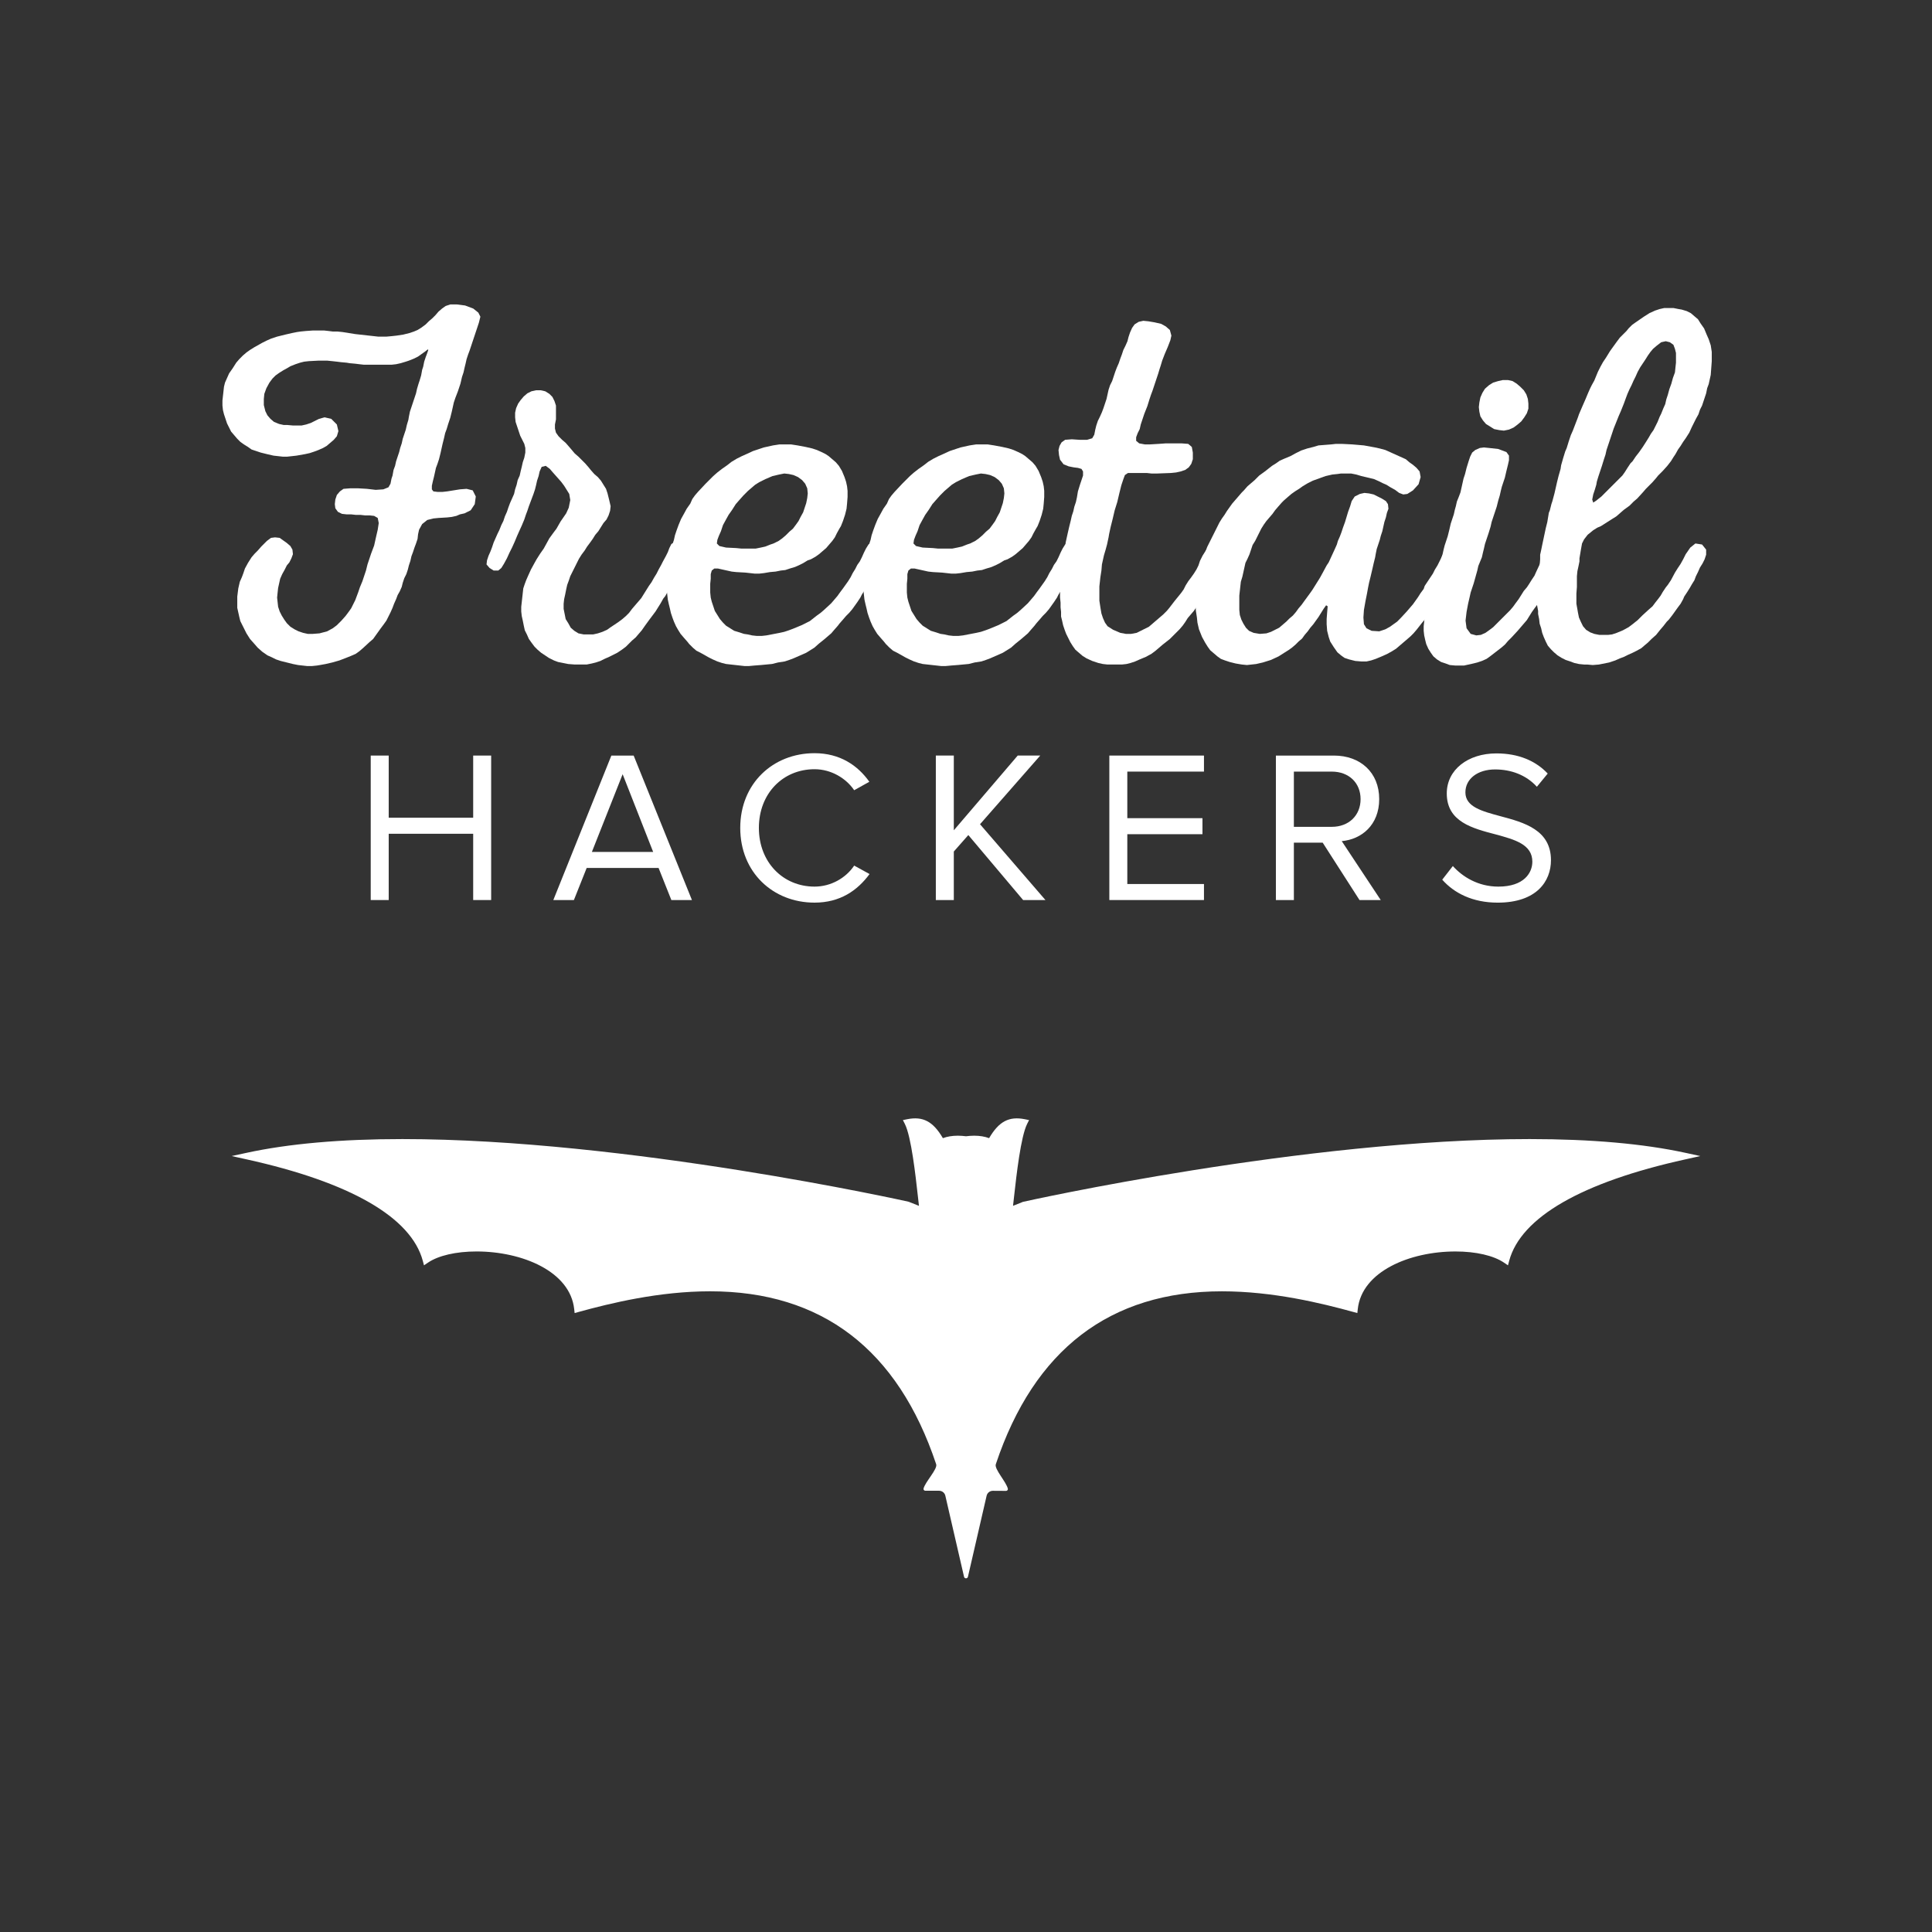 <?xml version="1.0" encoding="utf-8"?>
<!-- Generator: Adobe Illustrator 16.0.0, SVG Export Plug-In . SVG Version: 6.00 Build 0)  -->
<!DOCTYPE svg PUBLIC "-//W3C//DTD SVG 1.1//EN" "http://www.w3.org/Graphics/SVG/1.1/DTD/svg11.dtd">
<svg version="1.1" id="Layer_1" xmlns="http://www.w3.org/2000/svg" xmlns:xlink="http://www.w3.org/1999/xlink" x="0px" y="0px"
	 width="500px" height="500px" viewBox="0 0 500 500" enable-background="new 0 0 500 500" xml:space="preserve">
<rect x="0" y="0" width="500" height="500" fill="#333333" stroke="none"/>
<g>
	<polygon fill="#FFFFFF" points="59.818,111.704 58.76,109.592 57.968,107.213 57.703,106.153 57.569,104.964 57.569,103.644 
		57.968,100.074 58.232,99.016 59.29,96.636 60.216,95.316 61.139,93.862 61.934,92.937 62.859,92.009 63.785,91.218 64.709,90.559
		65.767,89.896 67.881,88.707 68.939,88.177 70.13,87.647 71.715,87.119 73.829,86.593 75.547,86.196 76.868,85.931 77.795,85.798
		79.117,85.666 80.967,85.533 83.876,85.533 85.065,85.666 86.121,85.798 87.311,85.798 88.634,85.931 91.938,86.459 97.886,87.119
		100.001,87.119 101.455,86.987 102.645,86.855 104.362,86.593 105.949,86.196 107.138,85.798 108.064,85.403 109.12,84.741
		110.178,83.948 110.971,83.154 111.896,82.361 112.689,81.567 113.484,80.645 114.406,79.85 115.334,79.188 116.523,78.793
		118.241,78.793 120.355,79.058 122.472,79.85 123.793,80.907 124.323,81.965 123.924,83.551 121.545,90.689 121.148,91.747
		120.755,92.937 120.487,94.126 120.224,95.184 119.961,96.373 119.564,97.562 119.166,99.282 118.506,101.265 117.845,102.981
		117.447,104.171 116.918,106.55 116.523,108.137 115.992,109.724 115.596,111.045 115.202,112.103 114.937,113.292
		114.539,114.877 114.01,117.257 113.615,118.843 113.22,120.033 112.823,121.089 112.294,123.47 112.026,124.527 111.764,125.716
		111.764,126.642 112.16,127.17 113.22,127.304 114.539,127.304 115.729,127.17 119.034,126.642 120.755,126.511 122.338,126.907
		123.131,128.492 122.867,130.475 121.811,132.062 120.224,132.854 119.034,133.118 118.108,133.514 116.918,133.779
		115.729,133.912 113.484,134.046 112.16,134.176 110.574,134.571 109.254,135.63 108.458,137.084 108.194,138.272 108.064,139.463
		107.667,140.651 107.269,141.71 106.875,142.899 106.478,143.958 106.212,145.147 105.815,146.337 105.553,147.394
		105.156,148.583 104.626,149.641 104.229,150.83 103.967,151.886 103.437,153.079 102.909,154.003 102.514,155.059
		101.983,156.249 101.588,157.308 101.058,158.497 100.001,160.61 99.34,161.536 98.547,162.594 96.564,165.37 95.639,166.163
		93.92,167.749 92.996,168.542 92.069,169.203 90.88,169.731 89.559,170.26 87.839,170.921 85.988,171.45 84.271,171.847
		82.816,172.109 82.023,172.241 80.705,172.376 79.513,172.376 77.134,172.109 75.811,171.847 72.64,171.054 71.449,170.657
		70.393,170.129 69.203,169.599 67.881,168.675 66.691,167.616 65.767,166.56 64.709,165.37 63.785,163.915 62.198,160.744
		61.934,159.688 61.405,157.308 61.405,154.399 61.669,152.283 62.066,150.565 62.595,149.376 62.99,148.32 63.388,147.131
		64.182,145.675 65.104,144.222 65.898,143.298 66.691,142.503 67.617,141.446 69.07,139.993 70.13,139.199 71.187,139.067
		72.375,139.199 74.226,140.521 75.151,141.314 75.679,142.239 75.811,143.429 75.415,144.485 74.888,145.542 74.226,146.337
		73.698,147.394 73.036,148.583 72.509,149.773 71.979,152.152 71.847,153.342 71.715,154.662 71.979,157.041 72.375,158.234
		72.904,159.29 73.565,160.349 74.226,161.272 75.151,162.197 76.208,162.859 77.264,163.387 78.457,163.783 79.646,164.049
		80.967,164.049 82.686,163.915 84.668,163.387 86.121,162.594 87.178,161.8 88.369,160.61 89.427,159.421 90.219,158.365
		90.88,157.438 91.938,155.323 92.729,153.209 93.127,152.02 93.787,150.432 94.713,147.658 95.108,146.072 96.035,143.298
		96.828,141.183 97.357,138.802 97.756,137.084 98.018,135.364 97.756,134.046 96.828,133.514 95.639,133.381 94.448,133.381
		93.259,133.251 92.069,133.251 90.88,133.118 89.69,133.118 88.5,132.985 87.444,132.458 86.782,131.532 86.649,130.475
		86.782,129.286 87.178,128.096 87.972,127.17 88.897,126.511 90.616,126.378 92.729,126.378 94.979,126.511 97.225,126.774
		99.207,126.642 100.529,126.113 101.058,125.188 101.322,123.865 101.588,123.072 101.85,121.62 102.246,120.562 102.514,119.372
		103.306,116.993 103.568,115.935 103.967,114.745 104.229,113.556 105.023,111.175 105.288,109.988 105.685,108.665
		105.815,107.872 106.082,106.55 107.667,101.792 107.932,100.602 108.327,99.282 108.592,98.488 108.988,97.167 109.254,95.712
		109.517,94.919 109.781,93.597 110.178,92.406 110.574,91.351 110.841,90.559 110.707,90.425 110.047,90.953 108.194,92.274
		107.138,92.804 105.815,93.333 105.023,93.597 103.701,93.994 102.514,94.257 101.322,94.391 94.185,94.391 92.996,94.257
		91.938,94.126 90.485,93.994 89.69,93.862 88.237,93.729 87.178,93.597 85.988,93.465 84.668,93.333 82.42,93.333 79.91,93.465
		78.72,93.597 77.661,93.862 76.475,94.257 75.151,94.785 74.489,95.184 73.299,95.844 72.242,96.506 71.319,97.167 70.525,97.958
		69.732,99.016 68.939,100.472 68.409,101.923 68.277,103.247 68.277,104.833 68.676,106.416 69.203,107.477 69.997,108.402
		70.92,109.192 72.242,109.724 73.432,109.988 74.357,109.988 75.811,110.119 78.058,110.119 79.247,109.854 80.438,109.46
		82.554,108.402 84.006,108.005 85.727,108.402 87.178,109.854 87.575,111.572 87.178,112.896 86.386,113.82 84.537,115.407
		83.609,115.935 82.42,116.463 81.363,116.861 80.173,117.257 78.984,117.521 76.736,117.917 74.357,118.183 73.168,118.183
		70.788,117.917 69.07,117.521 67.483,117.127 65.104,116.33 64.182,115.672 63.122,115.011 62.198,114.351 61.405,113.556 	"/>
	<polygon fill="#FFFFFF" points="134.631,112.762 133.441,109.192 133.311,108.003 133.311,106.813 133.574,105.626
		134.104,104.434 134.764,103.51 135.557,102.584 136.483,101.792 137.539,101.265 138.73,100.999 139.918,100.999 141.11,101.265
		142.165,101.923 142.959,102.717 143.488,103.774 143.884,104.964 143.884,108.532 143.621,109.854 143.621,110.913
		143.884,111.971 144.545,112.895 145.471,113.82 146.396,114.613 147.32,115.672 148.775,117.39 149.699,118.183 151.419,119.899
		152.344,120.957 152.871,121.62 153.798,122.676 154.724,123.47 155.518,124.396 156.839,126.511 157.234,127.7 157.63,129.286
		158.028,131.002 157.894,132.192 157.5,133.381 156.971,134.44 156.178,135.364 154.854,137.48 154.062,138.403 153.402,139.463
		152.741,140.389 151.947,141.446 151.285,142.503 150.492,143.562 149.832,144.619 147.586,149.113 147.188,150.301
		146.793,151.358 146.527,152.548 146.264,153.872 146,155.059 145.868,156.249 145.868,157.571 146.396,160.217 147.057,161.272
		147.717,162.461 148.643,163.256 149.699,163.915 151.021,164.181 153.534,164.181 154.724,163.915 155.913,163.52
		157.103,162.989 158.028,162.329 160.01,161.007 161.068,160.217 161.993,159.421 162.784,158.628 163.578,157.571
		165.959,154.795 167.941,151.622 168.6,150.699 169.264,149.51 169.922,148.451 170.453,147.394 171.113,146.205 171.51,145.41
		172.302,143.958 172.832,142.899 173.229,141.842 173.756,140.782 174.948,140.123 176.664,140.521 177.854,141.842
		177.854,143.298 177.458,144.485 176.401,146.733 175.87,147.79 175.212,148.848 174.152,150.963 172.832,153.079 172.17,154.269
		171.643,154.929 170.98,156.118 169.659,158.234 168.072,160.349 167.015,161.8 166.09,163.123 164.504,164.973 163.578,165.766
		161.993,167.352 160.935,168.146 159.745,168.938 157.63,169.997 156.44,170.524 155.384,171.054 154.193,171.45 153.135,171.713
		151.814,171.979 148.775,171.979 147.057,171.847 144.412,171.318 143.354,170.921 142.033,170.26 140.052,168.938
		139.125,168.146 138.333,167.352 137.539,166.294 136.88,165.37 136.352,164.181 135.82,163.123 135.557,161.933 135.293,160.61
		135.028,159.421 134.896,158.234 134.896,157.041 135.424,152.283 135.82,151.097 136.22,150.037 136.747,148.848 137.407,147.394
		138.2,145.941 138.862,144.751 139.786,143.298 140.712,141.976 141.373,140.782 142.165,139.329 143.223,137.876 144.017,136.819
		145.073,134.969 146.527,132.854 147.188,131.4 147.586,129.418 147.32,127.831 146,125.716 145.206,124.659 143.091,122.278
		142.299,121.354 141.241,120.562 140.184,120.825 139.654,122.015 139.39,123.204 138.994,124.396 138.73,125.583 138.464,126.642
		138.069,127.831 136.88,131.002 136.483,132.192 136.085,133.251 135.69,134.44 135.028,136.027 134.367,137.48 133.838,138.671
		133.177,140.255 132.518,141.71 131.854,143.031 131.193,144.485 130.401,145.941 129.742,146.997 128.949,147.658
		127.759,147.658 126.703,146.997 125.91,146.071 126.04,145.015 126.436,143.825 126.966,142.634 127.361,141.578 127.759,140.389
		128.814,138.01 129.213,137.217 129.742,135.894 130.27,134.837 130.665,133.648 131.193,132.459 131.592,131.27 131.988,130.21
		133.045,127.831 133.311,126.642 133.706,125.452 133.971,124.262 134.501,123.072 134.764,121.883 135.028,120.825
		135.293,119.635 135.69,118.445 135.953,117.124 135.953,115.935 135.69,114.878 	"/>
	<path fill="#FFFFFF" d="M216.057,139.067l-0.665,0.926l-1.584,1.85l-1.851,1.586l-0.927,0.66l-1.188,0.662l-0.793,0.264
		l-1.321,0.793l-0.793,0.397l-1.189,0.528l-1.323,0.397l-1.189,0.394l-1.188,0.134l-1.323,0.266l-1.453,0.13l-1.586,0.267
		l-1.189,0.131h-1.189l-2.379-0.264l-2.381-0.134l-1.19-0.13l-3.568-0.793h-0.925l-0.66,0.527l-0.264,0.925v1.19l-0.134,1.323v2.245
		l0.134,1.32l0.264,1.06l0.793,2.379l1.322,2.116l0.794,0.923l0.791,0.793l2.115,1.323l1.322,0.397l1.189,0.396l0.926,0.132
		l1.189,0.264l1.189,0.132h1.32l1.189-0.132l3.438-0.661l1.189-0.264l1.19-0.396l1.058-0.396l2.245-0.928l2.116-1.056l1.85-1.454
		l0.926-0.662l0.923-0.793l1.853-1.717l1.586-1.852l0.661-0.925l0.792-1.059l1.323-1.852l0.659-1.056l0.529-1.056l0.662-1.06
		l0.529-1.056l0.658-0.927l0.53-1.057l0.528-1.19l0.528-1.056l0.661-1.06l0.927-0.661h1.188l1.189,0.795l0.661,1.189l-0.132,1.189
		l-0.529,1.188l-0.661,1.455l-0.792,1.452l-0.662,1.455l-0.793,1.452l-0.793,1.324l-1.321,2.113l-0.396,0.793l-0.792,1.193
		l-1.324,1.849l-0.791,0.924l-0.793,0.793l-0.795,0.928l-0.926,1.056l-0.396,0.528l-0.926,1.057l-0.791,0.926l-1.853,1.587
		l-1.319,1.058l-1.19,1.057l-2.114,1.322l-3.304,1.454l-1.06,0.397l-1.189,0.396l-1.72,0.265l-1.583,0.396l-2.776,0.263
		l-1.718,0.132l-1.455,0.135h-1.188l-4.761-0.529l-1.058-0.265l-1.188-0.396l-1.192-0.528l-1.055-0.528l-2.116-1.19l-1.056-0.529
		l-0.927-0.793l-0.924-0.925l-0.528-0.659l-0.927-1.057l-0.791-0.927l-0.662-1.06l-0.527-0.923l-0.53-1.189l-0.396-1.06
		l-0.396-1.189l-0.266-1.189l-0.263-1.056l-0.265-1.192l-0.396-3.566v-2.511l0.133-1.189v-1.19l0.79-3.572l0.396-1.056l0.266-1.189
		l0.396-1.189l0.263-1.188l0.398-1.191l0.528-1.452l0.661-1.587l0.66-1.189l0.793-1.454l0.926-1.321l0.53-1.188l0.66-0.927
		l0.793-0.924l1.981-2.116l1.983-1.983l1.058-0.926l1.188-0.924l1.322-0.926l1.188-0.925l1.323-0.794l1.322-0.66l1.189-0.529
		l1.719-0.793l2.775-0.925l2.379-0.528l1.719-0.264h2.907l1.72,0.264l2.112,0.397l1.72,0.395l1.189,0.396l1.19,0.53l1.058,0.527
		l0.794,0.529l1.849,1.585l0.794,0.927l0.793,1.321l0.661,1.587l0.396,1.189l0.262,1.188l0.134,1.191v1.585l-0.134,1.72l-0.13,1.321
		l-0.397,1.587l-0.529,1.586l-0.528,1.321l-0.397,0.661l-0.658,1.19L216.057,139.067z M199.928,123.204l-1.85,0.794l-1.586,0.793
		l-1.058,0.661l-1.853,1.586l-1.188,1.189l-1.057,1.19l-0.926,1.057l-0.924,1.454l-0.927,1.322l-0.661,1.189l-0.791,1.454
		l-0.53,1.586l-0.529,1.19l-0.396,1.056l-0.132,0.925l0.66,0.663l1.718,0.396l2.644,0.133l1.323,0.133h3.701l1.321-0.266
		l1.189-0.264l1.322-0.53l0.793-0.265l1.322-0.658l0.925-0.664l0.926-0.791l0.923-0.926l0.928-0.793l0.792-1.059l0.661-0.924
		l0.528-1.058l0.661-1.189l0.793-2.38l0.265-1.322l0.132-1.189l-0.132-1.32l-0.529-1.19l-0.794-0.926l-1.056-0.792l-1.189-0.527
		l-1.189-0.267l-1.19-0.131l-1.322,0.264L199.928,123.204z"/>
	<path fill="#FFFFFF" d="M266.938,139.067l-0.661,0.926l-1.587,1.85l-1.849,1.586l-0.924,0.66l-1.188,0.662l-0.797,0.264
		l-1.319,0.793l-0.794,0.397l-1.191,0.528l-1.321,0.397l-1.188,0.394l-1.193,0.134l-1.316,0.266l-1.455,0.13l-1.587,0.267
		l-1.189,0.131h-1.189l-2.378-0.264l-2.38-0.134l-1.19-0.13l-3.567-0.793h-0.927l-0.66,0.527l-0.265,0.925v1.19l-0.131,1.323v2.245
		l0.131,1.32l0.265,1.06l0.792,2.379l1.323,2.116l0.794,0.923l0.792,0.793l2.114,1.323l1.322,0.397l1.189,0.396l0.924,0.132
		l1.189,0.264l1.191,0.132h1.32l1.19-0.132l3.436-0.661l1.19-0.264l1.188-0.396l1.059-0.396l2.246-0.928l2.116-1.056l1.849-1.454
		l0.929-0.662l0.921-0.793l1.854-1.717l1.585-1.852l0.663-0.925l0.792-1.059l1.319-1.852l0.661-1.056l0.53-1.056l0.658-1.06
		l0.534-1.056l0.656-0.927l0.532-1.057l0.527-1.19l0.527-1.056l0.663-1.06l0.924-0.661h1.192l1.187,0.795l0.663,1.189l-0.136,1.189
		l-0.527,1.188l-0.661,1.455l-0.79,1.452l-0.663,1.455l-0.79,1.452l-0.794,1.324l-1.322,2.113l-0.398,0.793l-0.79,1.193
		l-1.321,1.849l-0.795,0.924l-0.792,0.793l-0.795,0.928l-0.923,1.056l-0.398,0.528l-0.926,1.057l-0.793,0.926l-1.854,1.587
		l-1.319,1.058l-1.188,1.057l-2.114,1.322l-3.305,1.454l-1.062,0.397l-1.186,0.396l-1.719,0.265l-1.586,0.396l-2.778,0.263
		l-1.717,0.132l-1.453,0.135h-1.189l-4.759-0.529l-1.059-0.265l-1.189-0.396l-1.19-0.528l-1.056-0.528l-2.116-1.19l-1.058-0.529
		l-0.925-0.793l-0.924-0.925l-0.529-0.659l-0.926-1.057l-0.793-0.927l-0.66-1.06l-0.529-0.923l-0.527-1.189l-0.396-1.06
		l-0.396-1.189l-0.267-1.189l-0.263-1.056l-0.266-1.192l-0.395-3.566v-2.511l0.131-1.189v-1.19l0.792-3.572l0.397-1.056l0.266-1.189
		l0.396-1.189l0.263-1.188l0.397-1.191l0.529-1.452l0.66-1.587l0.66-1.189l0.793-1.454l0.926-1.321l0.529-1.188l0.661-0.927
		l0.792-0.924l1.981-2.116l1.984-1.983l1.057-0.926l1.189-0.924l1.323-0.926l1.188-0.925l1.323-0.794l1.32-0.66l1.189-0.529
		l1.721-0.793l2.773-0.925l2.38-0.528l1.717-0.264h2.91l1.716,0.264l2.116,0.397l1.719,0.395l1.188,0.396l1.193,0.53l1.055,0.527
		l0.795,0.529l1.849,1.585l0.795,0.927l0.79,1.321l0.66,1.587l0.401,1.189l0.263,1.188l0.131,1.191v1.585l-0.131,1.72l-0.132,1.321
		l-0.398,1.587l-0.527,1.586l-0.529,1.321l-0.394,0.661l-0.666,1.19L266.938,139.067z M250.814,123.204l-1.851,0.794l-1.587,0.793
		l-1.056,0.661l-1.852,1.586l-1.188,1.189l-1.059,1.19l-0.927,1.057l-0.923,1.454l-0.928,1.322l-0.659,1.189l-0.792,1.454
		l-0.53,1.586l-0.529,1.19l-0.396,1.056l-0.131,0.925l0.661,0.663l1.718,0.396l2.644,0.133l1.322,0.133h3.7l1.322-0.266l1.189-0.264
		l1.32-0.53l0.796-0.265l1.32-0.658l0.923-0.664l0.929-0.791l0.921-0.926l0.928-0.793l0.795-1.059l0.656-0.924l0.532-1.058
		l0.661-1.189l0.794-2.38l0.263-1.322l0.131-1.189l-0.131-1.32l-0.527-1.19l-0.795-0.926l-1.057-0.792l-1.188-0.527l-1.192-0.267
		l-1.188-0.131l-1.322,0.264L250.814,123.204z"/>
	<polygon fill="#FFFFFF" points="317.034,141.976 317.034,143.429 316.504,144.751 314.917,147.658 314.393,148.848
		313.858,149.907 312.538,152.02 312.014,152.946 311.348,154.003 310.291,155.985 309.764,156.911 308.969,158.101 307.385,159.95
		306.724,161.007 306.062,161.933 305.271,162.859 302.758,165.37 300.909,166.825 299.055,168.409 298,169.203 296.545,169.997
		294.958,170.657 293.77,171.186 292.581,171.582 291.522,171.847 290.336,171.979 286.633,171.979 285.442,171.847
		284.254,171.582 282.667,171.054 281.212,170.393 280.155,169.731 278.306,168.146 277.645,167.22 276.983,166.163
		275.927,164.049 275.528,162.993 275.13,161.8 274.867,160.61 274.603,159.554 274.603,158.365 274.474,157.174 274.474,155.985
		274.34,154.662 274.34,153.473 274.736,149.907 274.736,148.716 275.397,142.766 275.659,141.578 275.796,140.389 276.323,138.01
		276.719,136.291 277.115,134.705 277.378,133.514 277.773,132.325 278.038,131.136 278.439,129.946 278.702,128.757
		278.964,127.17 279.494,125.452 280.288,123.072 280.288,122.017 279.89,121.354 278.964,121.089 277.907,120.957 276.585,120.693
		275.261,120.166 274.34,118.977 274.073,117.786 273.941,116.463 274.206,115.407 274.736,114.481 275.659,113.82 277.378,113.687
		279.362,113.82 281.343,113.82 282.667,113.424 283.197,112.498 283.46,111.175 283.722,110.119 284.12,108.929 284.647,107.872
		285.178,106.683 285.576,105.626 286.37,103.247 286.896,100.867 287.292,99.676 287.823,98.618 288.613,96.239 289.012,95.184
		289.537,93.994 289.936,92.804 290.336,91.747 290.729,90.559 291.26,89.498 291.787,88.31 292.05,87.253 292.448,86.063
		292.978,84.872 293.636,83.946 294.695,83.287 295.884,83.023 297.206,83.154 298.792,83.421 300.511,83.815 301.701,84.477
		302.758,85.403 303.154,86.855 302.89,88.046 302.229,89.764 301.434,91.614 300.772,93.333 300.379,94.653 300.116,95.447
		299.718,96.769 298.263,101.131 297.866,102.188 297.468,103.378 296.938,105.097 296.151,107.079 295.226,109.854
		294.958,111.045 294.429,112.103 294.034,113.158 294.034,114.085 294.827,114.745 296.28,115.011 297.604,115.011
		299.852,114.877 301.701,114.745 305.798,114.745 307.516,114.877 308.441,115.672 308.704,117.124 308.704,118.843
		308.311,120.033 307.649,120.957 306.724,121.62 305.533,122.017 304.343,122.278 303.021,122.411 299.453,122.545 298,122.545
		296.808,122.411 291.918,122.411 291.124,122.942 290.729,123.998 290.2,125.583 289.673,127.698 289.144,129.946 288.482,132.062
		287.955,134.308 287.425,136.423 287.026,138.272 286.896,139.067 286.499,140.916 286.104,142.372 285.707,143.692
		285.178,146.072 285.046,147.658 284.779,149.376 284.517,151.756 284.517,155.458 284.779,157.174 285.046,158.762
		285.442,159.95 285.97,161.14 286.633,162.066 288.086,162.993 289.936,163.783 291.391,164.049 292.715,164.049 294.166,163.783
		297.342,162.197 301.04,159.024 301.966,158.101 302.627,157.308 303.946,155.589 305.664,153.473 306.325,152.548 306.854,151.49
		307.516,150.432 308.311,149.376 308.969,148.451 309.632,147.394 310.159,146.337 310.554,145.147 311.214,143.826
		311.878,142.766 312.67,141.446 314.257,140.389 315.975,140.651 	"/>
	<polygon fill="#FFFFFF" points="377.437,145.809 377.175,146.469 376.511,147.79 375.851,148.716 375.323,149.773 374.796,150.963
		374.264,152.02 372.944,154.135 372.283,155.059 371.622,156.118 371.093,157.174 370.434,158.231 369.637,159.156
		368.847,160.217 368.055,161.14 366.6,162.989 365.805,163.917 365.011,164.709 361.312,167.881 360.255,168.542 359.066,169.203
		357.608,169.865 356.024,170.524 354.834,170.92 353.646,171.186 352.323,171.186 350.737,171.054 349.15,170.657 347.96,170.26
		347.038,169.599 346.11,168.808 345.185,167.486 344.261,166.032 343.865,164.841 343.467,163.256 343.335,161.538
		343.335,160.217 343.467,158.497 343.598,156.911 343.199,156.646 342.543,157.571 341.224,159.688 339.897,161.538
		339.107,162.461 338.446,163.387 337.651,164.312 336.991,165.238 336.067,166.032 335.272,166.824 334.347,167.618
		333.419,168.277 332.364,168.938 330.909,169.865 328.929,170.79 326.814,171.45 325.094,171.847 322.715,172.109 321.391,171.979
		319.809,171.714 318.222,171.318 317.031,170.92 315.975,170.524 315.051,169.865 313.202,168.277 312.538,167.353
		311.878,166.294 311.085,164.841 310.291,162.859 309.897,161.14 309.761,159.817 309.499,158.101 309.365,155.985
		309.365,154.267 309.499,152.946 309.63,151.227 309.897,149.641 310.291,148.32 310.687,146.731 311.085,145.015 311.479,143.826
		312.009,142.768 312.407,141.578 315.581,135.233 316.239,134.176 316.9,133.251 317.562,132.191 318.881,130.343 319.678,129.418
		321.391,127.435 321.921,126.907 322.847,125.849 324.698,124.262 325.886,123.072 327.342,122.017 329.193,120.561
		330.25,119.899 331.176,119.24 332.364,118.71 333.951,118.051 335.404,117.257 336.729,116.597 338.312,116.067 339.897,115.669
		341.224,115.273 344.523,115.011 345.714,114.878 347.301,114.878 349.942,115.011 352.984,115.273 355.891,115.803
		357.081,116.067 358.537,116.463 363.822,118.843 364.748,119.638 365.676,120.296 366.6,121.089 367.392,122.017 367.656,123.47
		367.127,125.319 365.676,126.907 364.221,127.831 363.163,127.964 362.104,127.566 361.047,126.774 359.856,126.113 358.8,125.452
		357.874,125.055 356.819,124.527 355.628,123.999 354.571,123.733 352.323,123.204 351.004,122.809 349.68,122.545
		347.038,122.545 346.11,122.676 344.791,122.809 343.07,123.204 339.769,124.394 338.446,125.055 337.122,125.849 336.196,126.511
		335.142,127.17 334.216,127.831 333.288,128.624 332.23,129.549 331.706,130.08 330.777,131.137 329.987,132.062 329.327,132.986
		327.74,134.837 327.077,135.761 326.416,136.819 324.831,139.993 324.171,141.05 323.376,143.429 322.847,144.617 322.319,145.677
		321.526,149.243 321.128,150.567 320.732,154.135 320.732,157.838 320.866,159.156 321.26,160.349 321.789,161.404 322.45,162.461
		323.245,163.256 324.436,163.783 326.02,164.049 327.74,163.917 328.929,163.52 331.04,162.461 332.894,160.877 333.687,160.082
		334.612,159.29 335.404,158.365 336.067,157.438 336.859,156.514 337.521,155.589 338.974,153.606 339.632,152.68 341.617,149.507
		342.412,148.053 343.335,146.337 343.865,145.542 345.449,142.105 345.977,140.917 346.244,139.993 346.771,138.802
		347.17,137.744 347.563,136.556 348.093,135.102 348.888,132.458 349.417,131.002 349.813,129.682 350.605,128.492 351.93,127.831
		353.116,127.566 354.309,127.698 355.495,127.964 357.608,129.021 358.668,129.682 359.198,130.475 359.329,131.665
		358.933,132.723 358.668,133.912 358.274,135.102 357.745,137.479 357.347,138.671 357.081,139.727 356.289,142.105
		356.024,143.429 355.891,144.221 355.495,145.809 355.229,146.998 354.702,149.243 354.309,150.83 354.042,152.152
		353.779,153.606 353.383,155.589 352.984,157.838 352.851,159.817 352.984,161.538 353.646,162.596 354.968,163.256
		356.95,163.387 358.537,162.859 359.726,162.197 361.577,160.877 362.498,159.95 364.089,158.231 365.676,156.383 366.993,154.531
		367.656,153.476 368.448,152.417 368.714,151.624 370.83,148.451 371.357,147.394 372.016,146.337 374.659,141.05 375.851,140.389
		377.437,140.651 378.494,141.976 378.628,143.298 378.098,144.485 	"/>
	<path fill="#FFFFFF" d="M404.929,142.238v1.454l-0.396,1.189l-1.058,2.116l-1.188,1.981l-0.661,1.189l-0.532,1.058l-0.792,1.19
		l-0.396,0.792l-0.661,1.19l-0.66,1.059l-0.661,0.925l-0.795,1.056l-0.661,0.927l-1.319,2.114l-2.379,2.776l-1.587,1.716
		l-0.926,0.927l-0.792,0.926l-0.923,0.794l-2.911,2.246l-0.926,0.66l-1.19,0.529l-1.188,0.396l-1.055,0.264l-2.382,0.529h-2.245
		l-1.455-0.134l-1.058-0.396l-1.19-0.396l-1.057-0.661l-0.926-0.793l-0.661-0.926l-0.661-1.058l-0.527-1.189l-0.267-1.056
		l-0.263-1.19l-0.132-1.189v-1.19l0.266-2.378l0.265-1.19l0.396-1.189l0.527-2.379l0.396-1.06l0.265-1.189l0.396-1.189l0.396-1.059
		l1.191-3.567l0.133-1.056l0.263-1.189l0.398-1.19l0.263-1.19l0.268-1.056l0.789-2.381l0.398-1.585l0.398-1.72l0.79-2.379
		l0.265-1.189l0.263-0.927l0.265-1.189l0.53-1.32l0.398-1.058l0.794-3.566l0.395-1.192l0.394-1.587l0.529-1.717l0.398-1.189
		l0.527-1.059l0.795-0.661l1.19-0.528l1.055-0.132l1.324,0.132l2.379,0.266l2.116,0.793l0.659,0.926v1.191l-0.266,1.186
		l-0.394,1.587l-0.398,1.718l-0.794,2.38l-0.263,1.058l-0.265,1.189l-0.396,1.321l-0.398,1.586l-1.319,3.967l-0.265,1.189
		l-0.527,1.719l-0.929,2.772l-0.265,1.193l-0.263,1.056l-0.267,1.19l-0.922,2.247l-0.267,1.189l-0.924,3.305l-0.792,2.379
		l-0.265,1.189l-0.398,1.718l-0.398,2.116l-0.263,2.245l0.263,1.985l1.062,1.453l1.451,0.396l1.19-0.134l1.188-0.528l0.928-0.66
		l1.057-0.794l4.362-4.361l0.792-0.927l0.661-0.923l0.792-1.06l1.324-2.112l0.792-0.927l0.53-0.793l0.658-1.058l0.792-1.189
		l0.532-1.189l1.055-2.248l1.587-3.17l0.661-1.06l1.19-0.661l1.716,0.266L404.929,142.238z M383.65,101.658l0.658-1.057l1.06-0.924
		l1.057-0.662l1.322-0.397l1.188-0.264h1.321l1.188,0.264l1.062,0.664l0.924,0.792l0.926,0.925l0.661,1.061l0.394,1.188l0.134,1.187
		v1.324l-0.396,1.189l-0.661,1.056l-0.792,1.06l-0.926,0.792l-1.062,0.793l-1.186,0.527l-1.324,0.267l-1.188-0.133l-1.322-0.264
		l-2.116-1.321l-0.79-0.925l-0.661-1.059l-0.265-1.19l-0.134-1.189l0.134-1.189l0.265-1.32L383.65,101.658z"/>
	<path fill="#FFFFFF" d="M439.561,107.213l-0.661,1.187l-1.057,2.116l-0.661,1.455l-0.926,1.453l-0.661,0.927l-0.661,1.057
		l-0.658,0.923l-0.661,1.19l-0.529,0.793l-0.661,1.059l-0.926,1.189l-1.188,1.321l-1.19,1.189l-0.527,0.661l-0.929,1.058
		l-1.715,1.72l-0.795,0.924l-1.453,1.586l-0.928,0.792l-1.055,1.059l-1.456,1.058l-1.98,1.72l-1.06,0.659l-2.906,1.851l-0.926,0.396
		l-1.059,0.662l-1.456,1.187l-0.923,1.192l-0.527,1.056l-0.263,1.454l-0.398,2.38v0.793l-0.268,1.321l-0.263,1.19l-0.131,1.323
		v2.776l-0.131,1.717v2.643l0.262,1.453l0.132,0.795l0.267,1.32l0.53,1.189l0.524,1.06l0.795,0.923l1.06,0.661l1.057,0.398
		l1.322,0.263h2.245l1.057-0.131l1.191-0.397l1.586-0.66l1.456-0.794l1.055-0.791l1.324-1.059l1.186-1.189l1.587-1.455l1.057-0.924
		l0.797-1.06l0.525-0.661l0.795-1.056l0.529-0.926l0.792-1.189l0.527-0.661l0.795-1.189l1.057-1.981l0.659-1.057l0.794-1.189
		l0.661-1.19l0.661-1.322l1.188-1.719l1.324-1.059l1.72,0.265l1.058,1.322v1.323l-0.398,1.189l-0.527,1.058l-0.666,1.056
		l-0.525,1.189l-0.529,1.06l-0.396,1.056l-0.66,1.058l-0.53,0.926l-0.661,1.057l-0.789,1.19l-0.268,0.659l-0.661,1.19l-0.794,1.059
		l-1.32,1.849l-0.923,1.192l-0.532,0.528l-0.924,1.189l-0.792,0.923l-1.057,1.322l-1.193,1.059l-0.923,0.924l-0.793,0.661
		l-0.926,0.794l-1.19,0.66l-1.057,0.529l-1.188,0.529l-1.06,0.529l-1.057,0.396l-1.19,0.528l-1.585,0.529l-2.644,0.529l-1.587,0.13
		l-1.455-0.13h-0.792l-1.32-0.133l-1.19-0.265l-1.057-0.396l-1.193-0.395l-1.052-0.531l-1.06-0.661l-0.926-0.792l-0.792-0.792
		l-0.795-0.927l-0.527-1.056l-0.527-1.191l-0.398-1.058l-0.268-1.19l-0.394-1.188l-0.131-1.188l-0.265-1.323v-0.793l-0.268-1.455
		l-0.129-1.188v-1.191l0.129-1.188l0.134-1.323v-0.793l0.134-1.72l0.396-2.906l0.132-1.586v-1.189l0.262-1.189l0.268-1.322
		l0.926-4.361l0.398-1.587l0.394-2.379l0.263-0.661l0.398-1.587l0.263-0.793l0.532-1.981l0.394-1.72l0.267-1.189l0.395-1.587
		l0.527-1.85l0.136-0.926l0.527-1.85l0.527-1.718l0.398-0.927l0.527-1.717l0.529-1.587l0.53-1.189l1.319-3.438l0.267-0.79
		l0.793-1.853l0.926-2.113l0.66-1.586l0.53-1.189l0.396-0.796l0.661-1.188l0.926-2.247l0.661-1.321l0.656-1.19l0.795-1.188
		l1.059-1.72l1.719-2.379l0.792-1.058l1.718-1.719l0.532-0.661l0.923-0.924l0.926-0.66l2.112-1.456l1.455-0.925l1.453-0.662
		l1.19-0.396l1.193-0.265h2.377l1.321,0.265l0.795,0.132l1.317,0.397l1.057,0.528l1.854,1.586l0.661,1.057l0.926,1.322l0.661,1.587
		l0.527,1.19l0.529,1.586l0.266,1.717v2.38l-0.266,3.568l-0.529,2.379l-0.396,1.06l-0.262,1.32l-1.058,3.172l-0.534,1.059
		L439.561,107.213z M417.618,110.913l-1.852,5.55l-0.265,1.189l-0.394,1.19l-0.53,1.719l-0.926,2.776l-0.396,1.321l-0.134,0.793
		l-0.394,1.322l-0.398,1.189l-0.263,1.322l0.263,0.793l0.792-0.53l1.324-1.057l5.421-5.42l0.658-0.924l0.664-1.06l0.789-1.189
		l0.53-0.527l0.794-1.189l0.924-1.189l0.926-1.321l0.928-1.454l0.656-1.057l0.532-0.927l0.656-0.926l1.06-2.116l0.529-1.32
		l0.396-0.791l0.529-1.323l0.53-1.19l0.265-1.189l0.394-1.188l0.398-1.456l0.525-1.451l0.398-1.456l0.529-1.453l0.134-1.321
		l0.131-1.189v-2.512l-0.265-1.059l-0.396-1.057l-0.926-0.661l-1.058-0.265l-1.19,0.265l-1.188,0.924l-0.928,0.794l-0.659,0.793
		l-0.66,0.927l-0.661,1.057l-1.322,1.983l-0.658,1.189l-0.53,1.189l-0.531,1.058l-0.525,1.188l-0.529,1.058l-0.527,1.189
		l-0.398,1.059l-0.53,1.452l-0.794,1.982l-0.525,1.193L417.618,110.913z"/>
	<polygon fill="#FFFFFF" points="122.459,232.929 122.459,215.778 100.598,215.778 100.598,232.929 95.943,232.929 95.943,195.54
		100.598,195.54 100.598,211.628 122.459,211.628 122.459,195.54 127.111,195.54 127.111,232.929 	"/>
	<path fill="#FFFFFF" d="M173.747,232.932l-3.305-8.299H151.83l-3.307,8.299h-5.324l15.021-37.391h5.772l15.081,37.391H173.747z
		 M161.138,200.363l-7.962,20.123h15.863L161.138,200.363z"/>
	<g>
		<path fill="#FFFFFF" d="M191.574,214.264c0-11.492,8.465-19.339,19.228-19.339c6.614,0,11.211,3.195,14.182,7.397l-3.923,2.187
			c-2.131-3.138-5.998-5.436-10.259-5.436c-8.186,0-14.405,6.277-14.405,15.19c0,8.856,6.22,15.191,14.405,15.191
			c4.261,0,8.128-2.242,10.259-5.438l3.979,2.186c-3.139,4.261-7.623,7.399-14.237,7.399
			C200.039,233.603,191.574,225.755,191.574,214.264"/>
		<polygon fill="#FFFFFF" points="264.782,232.929 250.602,216.113 246.846,220.374 246.846,232.929 242.192,232.929
			242.192,195.54 246.846,195.54 246.846,214.879 263.381,195.54 269.21,195.54 253.628,213.31 270.558,232.929 		"/>
		<polygon fill="#FFFFFF" points="287.095,232.929 287.095,195.54 311.587,195.54 311.587,199.689 291.745,199.689 291.745,211.742
			311.195,211.742 311.195,215.89 291.745,215.89 291.745,228.783 311.587,228.783 311.587,232.929 		"/>
		<path fill="#FFFFFF" d="M351.839,232.929l-9.532-14.853h-7.453v14.853h-4.655v-37.388h15.023c6.837,0,11.715,4.372,11.715,11.268
			c0,6.727-4.597,10.425-9.696,10.874l10.092,15.246H351.839z M352.117,206.809c0-4.206-3.028-7.119-7.455-7.119h-9.809v14.294
			h9.809C349.089,213.983,352.117,211.013,352.117,206.809"/>
		<path fill="#FFFFFF" d="M373.249,227.661l2.746-3.532c2.466,2.747,6.504,5.326,11.773,5.326c6.672,0,8.801-3.589,8.801-6.446
			c0-4.486-4.543-5.718-9.474-7.062c-5.998-1.568-12.671-3.253-12.671-10.596c0-6.166,5.496-10.37,12.84-10.37
			c5.716,0,10.146,1.905,13.284,5.214l-2.804,3.42c-2.803-3.086-6.729-4.486-10.818-4.486c-4.486,0-7.681,2.41-7.681,5.942
			c0,3.756,4.319,4.878,9.082,6.165c6.112,1.627,13.062,3.531,13.062,11.382c0,5.438-3.7,10.985-13.79,10.985
			C381.098,233.603,376.333,231.136,373.249,227.661"/>
		<path fill="#FFFFFF" d="M436.202,298.354c-10.887-2.365-24.462-3.564-40.341-3.564c-58.111,0-130.28,16.052-131.133,16.252
			l-2.558,1.024c0.078-0.62,0.164-1.437,0.281-2.507c0.598-5.373,1.714-15.37,3.366-18.679l0.506-1.005l-1.106-0.222
			c-4.08-0.814-6.705,0.565-9.236,4.9c-1.125-0.422-2.414-0.636-3.849-0.636c-0.75,0-1.473,0.062-2.133,0.146
			c-0.662-0.085-1.387-0.146-2.132-0.146c-1.436,0-2.728,0.214-3.851,0.636c-2.531-4.335-5.164-5.715-9.237-4.9l-1.109,0.222
			l0.509,1.01c1.656,3.304,2.768,13.305,3.361,18.676c0.117,1.07,0.211,1.889,0.287,2.51l-2.691-1.068
			c-0.725-0.161-72.895-16.213-131.002-16.213c-15.881,0-29.453,1.199-40.338,3.564l-3.844,0.829l3.839,0.851
			c26.824,5.914,42.602,14.996,45.625,26.259l0.312,1.171l1.002-0.678c2.713-1.851,7.3-2.91,12.597-2.91
			c11.764,0,24.227,5.131,25.275,14.935l0.109,1.008l0.979-0.271c8.317-2.298,20.897-5.36,34.068-5.36
			c28.939,0,48.609,15.057,58.523,44.756c0.414,1.246-2.873,4.597-3.272,6.309c-0.063,0.28,0.167,0.543,0.455,0.552h3.577
			c0.772,0,1.44,0.531,1.611,1.283l4.839,20.976c0.123,0.537,0.888,0.537,1.011,0l4.833-20.969c0.171-0.752,0.849-1.285,1.624-1.278
			l3.403,0.021c0.291,0.002,0.529-0.264,0.469-0.548c-0.38-1.741-3.537-5.089-3.122-6.335c9.914-29.706,29.588-44.766,58.53-44.766
			c13.165,0,25.744,3.062,34.06,5.36l0.979,0.271l0.108-1.008c1.052-9.804,13.514-14.935,25.282-14.935
			c5.297,0,9.881,1.06,12.595,2.91l0.999,0.678l0.312-1.171c3.023-11.263,18.799-20.345,45.626-26.259l3.844-0.851L436.202,298.354z
			"/>
	</g>
</g>
</svg>
